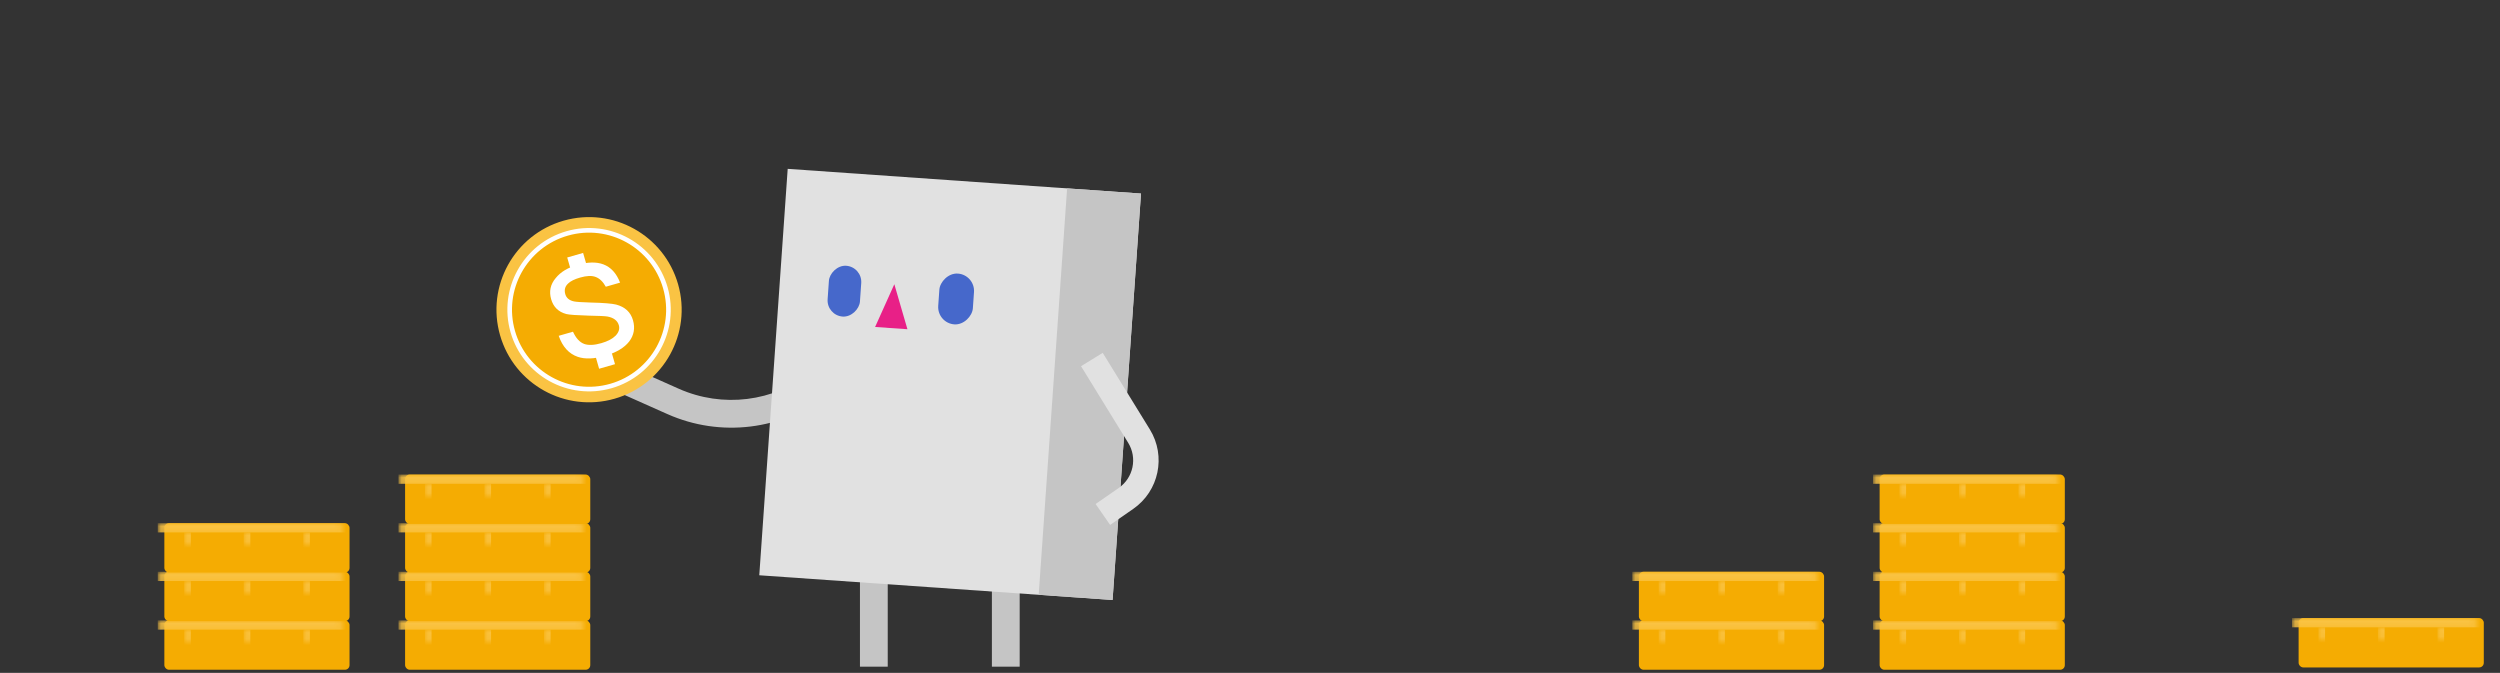 <svg xmlns="http://www.w3.org/2000/svg" xmlns:xlink="http://www.w3.org/1999/xlink" width="405" height="109" viewBox="0 0 405 109">
  <rect x="0" y="0" width="405" height="109" fill="#333333" stroke="none"/>
  <defs>
    <rect id="機器人拿金幣-a" width="30" height="8" rx=".75"/>
    <rect id="機器人拿金幣-c" width="30" height="8" rx=".75"/>
    <rect id="機器人拿金幣-e" width="30" height="8" rx=".75"/>
    <rect id="機器人拿金幣-g" width="30" height="8" rx=".75"/>
    <rect id="機器人拿金幣-i" width="30" height="8" rx=".75"/>
    <rect id="機器人拿金幣-k" width="30" height="8" rx=".75"/>
    <rect id="機器人拿金幣-m" width="30" height="8" rx=".75"/>
    <rect id="機器人拿金幣-o" width="30" height="8" rx=".75"/>
    <rect id="機器人拿金幣-q" width="30" height="8" rx=".75"/>
    <rect id="機器人拿金幣-s" width="30" height="8" rx=".75"/>
    <rect id="機器人拿金幣-u" width="30" height="8" rx=".75"/>
    <rect id="機器人拿金幣-w" width="30" height="8" rx=".75"/>
    <rect id="機器人拿金幣-y" width="30" height="8" rx=".75"/>
    <rect id="機器人拿金幣-A" width="30" height="8" rx=".75"/>
  </defs>
  <g fill="none" fill-rule="evenodd">
    <g transform="matrix(-1 0 0 1 190.875 27)">
      <polygon fill="#C5C5C5" fill-rule="nonzero" points="25.688 62.625 30.188 62.625 30.188 81 25.688 81"/>
      <polygon fill="#C5C5C5" fill-rule="nonzero" points="47.063 62.625 51.563 62.625 51.563 81 47.063 81"/>
      <path fill="#C5C5C5" fill-rule="nonzero" d="M59.462,46.808 L59.462,42.308 L60.953,42.308 C68.721,42.308 75.854,38.021 79.498,31.162 L83.042,24.492 L87.016,26.603 L83.472,33.273 C79.046,41.602 70.385,46.808 60.953,46.808 L59.462,46.808 Z" transform="rotate(38 73.239 35.65)"/>
      <g transform="rotate(-4 68.403 1.705)">
        <rect width="57.375" height="66" x="6" fill="#E1E1E1"/>
        <rect width="12" height="66" x="6" fill="#C5C5C5"/>
        <g transform="translate(31.875 15)">
          <polygon fill="#E82087" points="12.963 2.439 15.588 9.564 10.338 9.564"/>
          <rect width="5.625" height="8.25" fill="#4668CB" rx="2.813"/>
          <rect width="5.25" height="8.25" x="18.325" fill="#4668CB" rx="2.625"/>
        </g>
        <path fill="#E1E1E1" fill-rule="nonzero" d="M10.386,26.174 L13.74,28.576 L5.255,40.422 C3.573,42.77 4.021,46.024 6.274,47.831 L9.828,50.68 L7.247,53.898 L3.694,51.049 C-0.269,47.871 -1.056,42.15 1.901,38.02 L10.386,26.174 Z"/>
      </g>
    </g>
    <g transform="rotate(-16 180.346 -253.553)">
      <circle cx="15" cy="15" r="15" fill="#FAC343"/>
      <circle cx="15" cy="15" r="12.857" fill="#F5AC02" stroke="#FFF" stroke-width=".75"/>
      <path fill="#FFF" d="M15.166,7.5 C16.909,7.5 18.279,7.853 19.254,8.579 C20.291,9.347 20.893,10.55 21.038,12.169 L18.631,12.169 C18.424,11.256 18.03,10.592 17.49,10.197 C16.951,9.782 16.121,9.596 15.042,9.596 C14.108,9.596 13.402,9.72 12.904,9.99 C12.282,10.301 11.991,10.82 11.991,11.525 C11.991,12.148 12.323,12.667 13.029,13.04 C13.34,13.206 14.191,13.517 15.56,13.953 C17.573,14.576 18.86,15.074 19.441,15.406 C20.727,16.173 21.37,17.232 21.37,18.601 C21.37,19.929 20.852,20.987 19.814,21.755 C18.777,22.502 17.303,22.896 15.415,22.896 C13.589,22.896 12.157,22.544 11.141,21.838 C9.896,20.967 9.211,19.597 9.107,17.709 L11.514,17.709 C11.68,18.829 12.074,19.639 12.718,20.116 C13.299,20.531 14.191,20.759 15.415,20.759 C16.494,20.759 17.366,20.572 17.988,20.22 C18.611,19.846 18.943,19.369 18.943,18.746 C18.943,17.958 18.465,17.335 17.552,16.879 C17.262,16.734 16.307,16.402 14.668,15.904 C12.842,15.323 11.701,14.908 11.265,14.659 C10.124,13.974 9.564,12.978 9.564,11.671 C9.564,10.363 10.103,9.326 11.224,8.579 C12.261,7.853 13.568,7.5 15.166,7.5 Z"/>
      <rect width="2.679" height="2.143" x="13.929" y="5.893" fill="#FFF"/>
      <rect width="2.679" height="2.143" x="13.929" y="22.5" fill="#FFF"/>
    </g>
    <g transform="translate(26.625 84.75)">
      <g transform="translate(0 15.75)">
        <mask id="機器人拿金幣-b" fill="#fff">
          <use xlink:href="#機器人拿金幣-a"/>
        </mask>
        <use fill="#F5AC02" xlink:href="#機器人拿金幣-a"/>
        <rect width="32.143" height="1.5" x="-1.071" fill="#FAC343" mask="url(#機器人拿金幣-b)" style="mix-blend-mode:hard-light"/>
        <rect width="1.071" height="6.5" x="3.214" y="1.5" fill="#FAC343" mask="url(#機器人拿金幣-b)" style="mix-blend-mode:hard-light"/>
        <rect width="1.071" height="6.5" x="12.857" y="1.5" fill="#FAC343" mask="url(#機器人拿金幣-b)" style="mix-blend-mode:hard-light"/>
        <rect width="1.071" height="6.5" x="22.5" y="1.5" fill="#FAC343" mask="url(#機器人拿金幣-b)" style="mix-blend-mode:hard-light"/>
      </g>
      <g transform="translate(0 7.875)">
        <mask id="機器人拿金幣-d" fill="#fff">
          <use xlink:href="#機器人拿金幣-c"/>
        </mask>
        <use fill="#F5AC02" xlink:href="#機器人拿金幣-c"/>
        <rect width="32.143" height="1.5" x="-1.071" fill="#FAC343" mask="url(#機器人拿金幣-d)" style="mix-blend-mode:hard-light"/>
        <rect width="1.071" height="6.5" x="3.214" y="1.5" fill="#FAC343" mask="url(#機器人拿金幣-d)" style="mix-blend-mode:hard-light"/>
        <rect width="1.071" height="6.5" x="12.857" y="1.5" fill="#FAC343" mask="url(#機器人拿金幣-d)" style="mix-blend-mode:hard-light"/>
        <rect width="1.071" height="6.5" x="22.5" y="1.5" fill="#FAC343" mask="url(#機器人拿金幣-d)" style="mix-blend-mode:hard-light"/>
      </g>
      <mask id="機器人拿金幣-f" fill="#fff">
        <use xlink:href="#機器人拿金幣-e"/>
      </mask>
      <use fill="#F5AC02" xlink:href="#機器人拿金幣-e"/>
      <rect width="32.143" height="1.5" x="-1.071" fill="#FAC343" mask="url(#機器人拿金幣-f)" style="mix-blend-mode:hard-light"/>
      <rect width="1.071" height="6.5" x="3.214" y="1.5" fill="#FAC343" mask="url(#機器人拿金幣-f)" style="mix-blend-mode:hard-light"/>
      <rect width="1.071" height="6.5" x="12.857" y="1.5" fill="#FAC343" mask="url(#機器人拿金幣-f)" style="mix-blend-mode:hard-light"/>
      <rect width="1.071" height="6.5" x="22.5" y="1.5" fill="#FAC343" mask="url(#機器人拿金幣-f)" style="mix-blend-mode:hard-light"/>
    </g>
    <g transform="translate(265.5 92.625)">
      <g transform="translate(0 7.875)">
        <mask id="機器人拿金幣-h" fill="#fff">
          <use xlink:href="#機器人拿金幣-g"/>
        </mask>
        <use fill="#F5AC02" xlink:href="#機器人拿金幣-g"/>
        <rect width="32.143" height="1.5" x="-1.071" fill="#FAC343" mask="url(#機器人拿金幣-h)" style="mix-blend-mode:hard-light"/>
        <rect width="1.071" height="6.5" x="3.214" y="1.5" fill="#FAC343" mask="url(#機器人拿金幣-h)" style="mix-blend-mode:hard-light"/>
        <rect width="1.071" height="6.5" x="12.857" y="1.5" fill="#FAC343" mask="url(#機器人拿金幣-h)" style="mix-blend-mode:hard-light"/>
        <rect width="1.071" height="6.5" x="22.5" y="1.5" fill="#FAC343" mask="url(#機器人拿金幣-h)" style="mix-blend-mode:hard-light"/>
      </g>
      <mask id="機器人拿金幣-j" fill="#fff">
        <use xlink:href="#機器人拿金幣-i"/>
      </mask>
      <use fill="#F5AC02" xlink:href="#機器人拿金幣-i"/>
      <rect width="32.143" height="1.5" x="-1.071" fill="#FAC343" mask="url(#機器人拿金幣-j)" style="mix-blend-mode:hard-light"/>
      <rect width="1.071" height="6.5" x="3.214" y="1.5" fill="#FAC343" mask="url(#機器人拿金幣-j)" style="mix-blend-mode:hard-light"/>
      <rect width="1.071" height="6.5" x="12.857" y="1.5" fill="#FAC343" mask="url(#機器人拿金幣-j)" style="mix-blend-mode:hard-light"/>
      <rect width="1.071" height="6.5" x="22.5" y="1.5" fill="#FAC343" mask="url(#機器人拿金幣-j)" style="mix-blend-mode:hard-light"/>
    </g>
    <g transform="translate(372.375 100.125)">
      <mask id="機器人拿金幣-l" fill="#fff">
        <use xlink:href="#機器人拿金幣-k"/>
      </mask>
      <use fill="#F5AC02" xlink:href="#機器人拿金幣-k"/>
      <rect width="32.143" height="1.5" x="-1.071" fill="#FAC343" mask="url(#機器人拿金幣-l)" style="mix-blend-mode:hard-light"/>
      <rect width="1.071" height="6.5" x="3.214" y="1.5" fill="#FAC343" mask="url(#機器人拿金幣-l)" style="mix-blend-mode:hard-light"/>
      <rect width="1.071" height="6.5" x="12.857" y="1.5" fill="#FAC343" mask="url(#機器人拿金幣-l)" style="mix-blend-mode:hard-light"/>
      <rect width="1.071" height="6.5" x="22.5" y="1.5" fill="#FAC343" mask="url(#機器人拿金幣-l)" style="mix-blend-mode:hard-light"/>
    </g>
    <g transform="translate(65.625 76.875)">
      <g transform="translate(0 23.625)">
        <mask id="機器人拿金幣-n" fill="#fff">
          <use xlink:href="#機器人拿金幣-m"/>
        </mask>
        <use fill="#F5AC02" xlink:href="#機器人拿金幣-m"/>
        <rect width="32.143" height="1.5" x="-1.071" fill="#FAC343" mask="url(#機器人拿金幣-n)" style="mix-blend-mode:hard-light"/>
        <rect width="1.071" height="6.5" x="3.214" y="1.5" fill="#FAC343" mask="url(#機器人拿金幣-n)" style="mix-blend-mode:hard-light"/>
        <rect width="1.071" height="6.5" x="12.857" y="1.5" fill="#FAC343" mask="url(#機器人拿金幣-n)" style="mix-blend-mode:hard-light"/>
        <rect width="1.071" height="6.5" x="22.5" y="1.5" fill="#FAC343" mask="url(#機器人拿金幣-n)" style="mix-blend-mode:hard-light"/>
      </g>
      <g transform="translate(0 15.75)">
        <mask id="機器人拿金幣-p" fill="#fff">
          <use xlink:href="#機器人拿金幣-o"/>
        </mask>
        <use fill="#F5AC02" xlink:href="#機器人拿金幣-o"/>
        <rect width="32.143" height="1.5" x="-1.071" fill="#FAC343" mask="url(#機器人拿金幣-p)" style="mix-blend-mode:hard-light"/>
        <rect width="1.071" height="6.5" x="3.214" y="1.5" fill="#FAC343" mask="url(#機器人拿金幣-p)" style="mix-blend-mode:hard-light"/>
        <rect width="1.071" height="6.5" x="12.857" y="1.5" fill="#FAC343" mask="url(#機器人拿金幣-p)" style="mix-blend-mode:hard-light"/>
        <rect width="1.071" height="6.5" x="22.5" y="1.5" fill="#FAC343" mask="url(#機器人拿金幣-p)" style="mix-blend-mode:hard-light"/>
      </g>
      <g transform="translate(0 7.875)">
        <mask id="機器人拿金幣-r" fill="#fff">
          <use xlink:href="#機器人拿金幣-q"/>
        </mask>
        <use fill="#F5AC02" xlink:href="#機器人拿金幣-q"/>
        <rect width="32.143" height="1.5" x="-1.071" fill="#FAC343" mask="url(#機器人拿金幣-r)" style="mix-blend-mode:hard-light"/>
        <rect width="1.071" height="6.5" x="3.214" y="1.5" fill="#FAC343" mask="url(#機器人拿金幣-r)" style="mix-blend-mode:hard-light"/>
        <rect width="1.071" height="6.5" x="12.857" y="1.5" fill="#FAC343" mask="url(#機器人拿金幣-r)" style="mix-blend-mode:hard-light"/>
        <rect width="1.071" height="6.5" x="22.5" y="1.5" fill="#FAC343" mask="url(#機器人拿金幣-r)" style="mix-blend-mode:hard-light"/>
      </g>
      <mask id="機器人拿金幣-t" fill="#fff">
        <use xlink:href="#機器人拿金幣-s"/>
      </mask>
      <use fill="#F5AC02" xlink:href="#機器人拿金幣-s"/>
      <rect width="32.143" height="1.5" x="-1.071" fill="#FAC343" mask="url(#機器人拿金幣-t)" style="mix-blend-mode:hard-light"/>
      <rect width="1.071" height="6.5" x="3.214" y="1.5" fill="#FAC343" mask="url(#機器人拿金幣-t)" style="mix-blend-mode:hard-light"/>
      <rect width="1.071" height="6.5" x="12.857" y="1.5" fill="#FAC343" mask="url(#機器人拿金幣-t)" style="mix-blend-mode:hard-light"/>
      <rect width="1.071" height="6.5" x="22.5" y="1.5" fill="#FAC343" mask="url(#機器人拿金幣-t)" style="mix-blend-mode:hard-light"/>
    </g>
    <g transform="translate(304.5 76.875)">
      <g transform="translate(0 23.625)">
        <mask id="機器人拿金幣-v" fill="#fff">
          <use xlink:href="#機器人拿金幣-u"/>
        </mask>
        <use fill="#F5AC02" xlink:href="#機器人拿金幣-u"/>
        <rect width="32.143" height="1.5" x="-1.071" fill="#FAC343" mask="url(#機器人拿金幣-v)" style="mix-blend-mode:hard-light"/>
        <rect width="1.071" height="6.5" x="3.214" y="1.5" fill="#FAC343" mask="url(#機器人拿金幣-v)" style="mix-blend-mode:hard-light"/>
        <rect width="1.071" height="6.5" x="12.857" y="1.5" fill="#FAC343" mask="url(#機器人拿金幣-v)" style="mix-blend-mode:hard-light"/>
        <rect width="1.071" height="6.5" x="22.5" y="1.5" fill="#FAC343" mask="url(#機器人拿金幣-v)" style="mix-blend-mode:hard-light"/>
      </g>
      <g transform="translate(0 15.75)">
        <mask id="機器人拿金幣-x" fill="#fff">
          <use xlink:href="#機器人拿金幣-w"/>
        </mask>
        <use fill="#F5AC02" xlink:href="#機器人拿金幣-w"/>
        <rect width="32.143" height="1.5" x="-1.071" fill="#FAC343" mask="url(#機器人拿金幣-x)" style="mix-blend-mode:hard-light"/>
        <rect width="1.071" height="6.5" x="3.214" y="1.5" fill="#FAC343" mask="url(#機器人拿金幣-x)" style="mix-blend-mode:hard-light"/>
        <rect width="1.071" height="6.5" x="12.857" y="1.5" fill="#FAC343" mask="url(#機器人拿金幣-x)" style="mix-blend-mode:hard-light"/>
        <rect width="1.071" height="6.5" x="22.5" y="1.5" fill="#FAC343" mask="url(#機器人拿金幣-x)" style="mix-blend-mode:hard-light"/>
      </g>
      <g transform="translate(0 7.875)">
        <mask id="機器人拿金幣-z" fill="#fff">
          <use xlink:href="#機器人拿金幣-y"/>
        </mask>
        <use fill="#F5AC02" xlink:href="#機器人拿金幣-y"/>
        <rect width="32.143" height="1.5" x="-1.071" fill="#FAC343" mask="url(#機器人拿金幣-z)" style="mix-blend-mode:hard-light"/>
        <rect width="1.071" height="6.5" x="3.214" y="1.5" fill="#FAC343" mask="url(#機器人拿金幣-z)" style="mix-blend-mode:hard-light"/>
        <rect width="1.071" height="6.5" x="12.857" y="1.5" fill="#FAC343" mask="url(#機器人拿金幣-z)" style="mix-blend-mode:hard-light"/>
        <rect width="1.071" height="6.5" x="22.5" y="1.5" fill="#FAC343" mask="url(#機器人拿金幣-z)" style="mix-blend-mode:hard-light"/>
      </g>
      <mask id="機器人拿金幣-B" fill="#fff">
        <use xlink:href="#機器人拿金幣-A"/>
      </mask>
      <use fill="#F5AC02" xlink:href="#機器人拿金幣-A"/>
      <rect width="32.143" height="1.5" x="-1.071" fill="#FAC343" mask="url(#機器人拿金幣-B)" style="mix-blend-mode:hard-light"/>
      <rect width="1.071" height="6.5" x="3.214" y="1.5" fill="#FAC343" mask="url(#機器人拿金幣-B)" style="mix-blend-mode:hard-light"/>
      <rect width="1.071" height="6.5" x="12.857" y="1.5" fill="#FAC343" mask="url(#機器人拿金幣-B)" style="mix-blend-mode:hard-light"/>
      <rect width="1.071" height="6.5" x="22.5" y="1.5" fill="#FAC343" mask="url(#機器人拿金幣-B)" style="mix-blend-mode:hard-light"/>
    </g>
  </g>
</svg>

